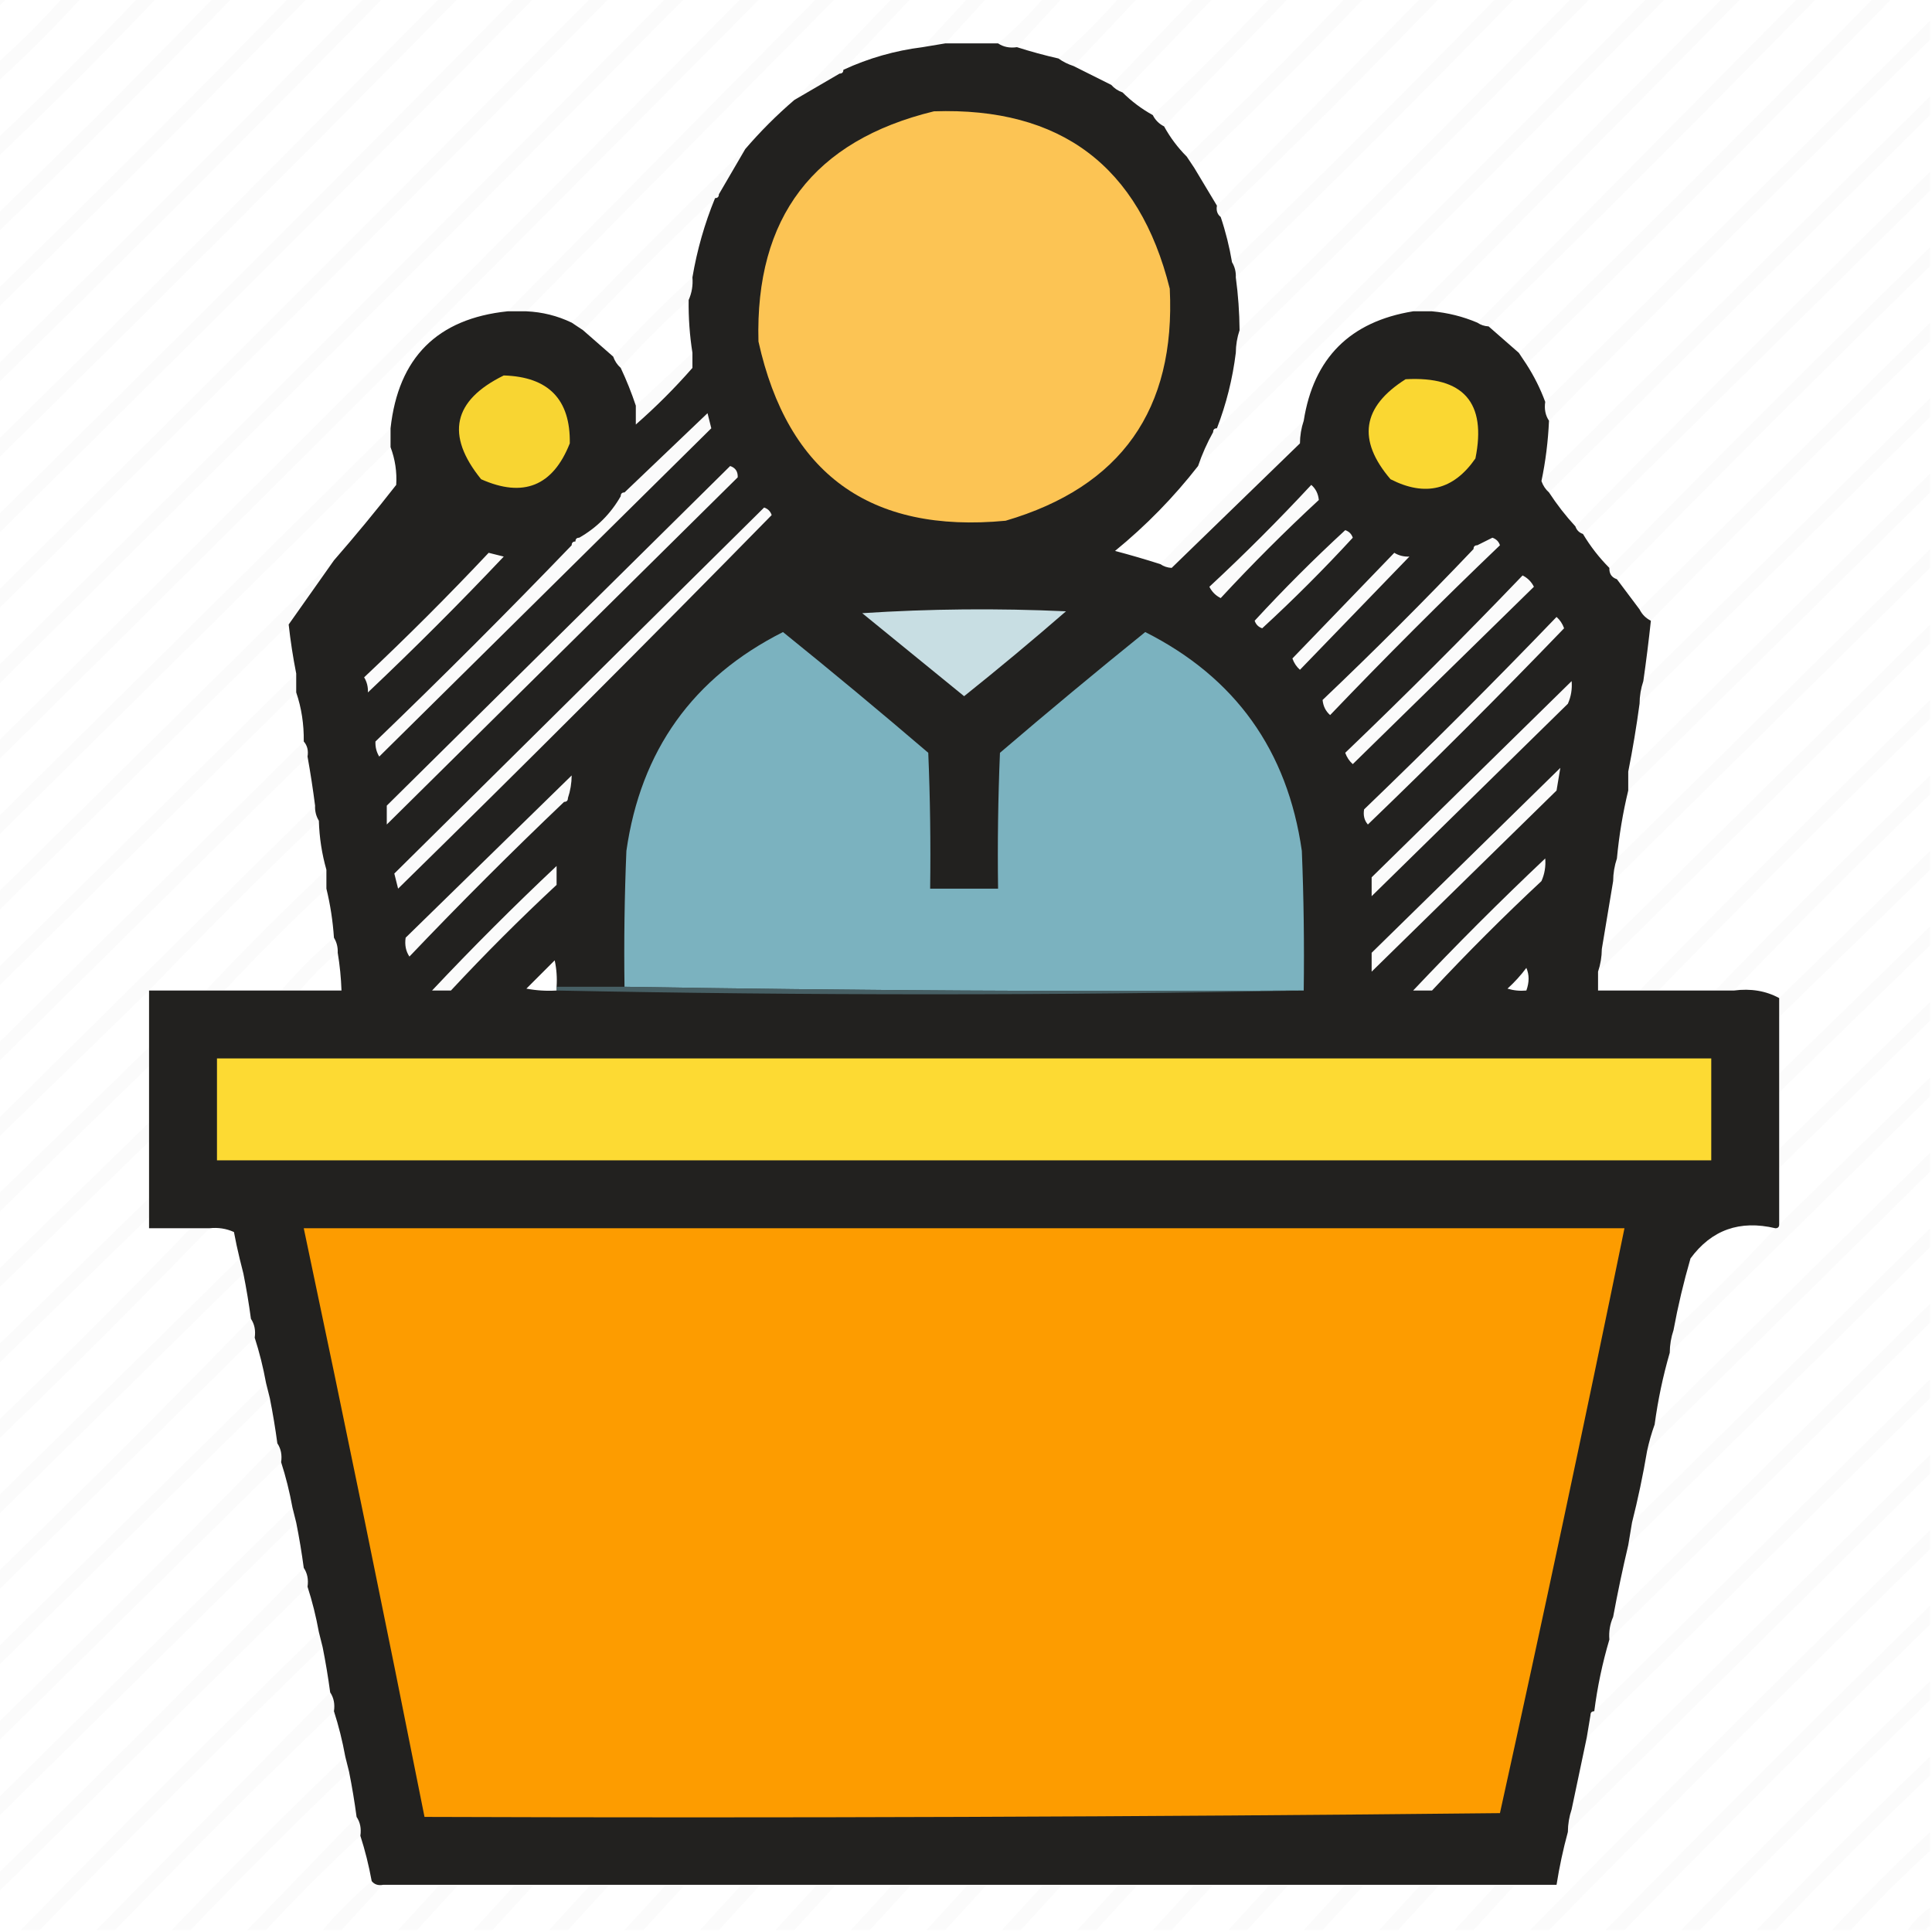 <?xml version="1.0" encoding="UTF-8"?>
<!DOCTYPE svg PUBLIC "-//W3C//DTD SVG 1.1//EN" "http://www.w3.org/Graphics/SVG/1.1/DTD/svg11.dtd">
<svg xmlns="http://www.w3.org/2000/svg" version="1.1" width="512px" height="512px" style="shape-rendering:geometricPrecision; text-rendering:geometricPrecision; image-rendering:optimizeQuality; fill-rule:evenodd; clip-rule:evenodd" xmlns:xlink="http://www.w3.org/1999/xlink">
<g><path style="opacity:0.021" fill="#43443f" d="M -0.5,-0.5 C 0.167,-0.5 0.833,-0.5 1.5,-0.5C 1.167,0.5 0.5,1.167 -0.5,1.5C -0.5,0.833 -0.5,0.167 -0.5,-0.5 Z"/></g>
<g><path style="opacity:0.022" fill="#43443f" d="M 16.5,-0.5 C 18.167,-0.5 19.833,-0.5 21.5,-0.5C 14.5,7.167 7.167,14.5 -0.5,21.5C -0.5,19.833 -0.5,18.167 -0.5,16.5C 5.5,11.167 11.167,5.5 16.5,-0.5 Z"/></g>
<g><path style="opacity:0.022" fill="#43443f" d="M 36.5,-0.5 C 38.167,-0.5 39.833,-0.5 41.5,-0.5C 27.833,13.833 13.833,27.833 -0.5,41.5C -0.5,39.833 -0.5,38.167 -0.5,36.5C 12.167,24.5 24.5,12.167 36.5,-0.5 Z"/></g>
<g><path style="opacity:0.022" fill="#43443f" d="M 56.5,-0.5 C 58.167,-0.5 59.833,-0.5 61.5,-0.5C 41.167,20.5 20.5,41.167 -0.5,61.5C -0.5,59.833 -0.5,58.167 -0.5,56.5C 18.833,37.833 37.833,18.833 56.5,-0.5 Z"/></g>
<g><path style="opacity:0.022" fill="#43443f" d="M 76.5,-0.5 C 78.167,-0.5 79.833,-0.5 81.5,-0.5C 54.5,27.167 27.167,54.5 -0.5,81.5C -0.5,79.833 -0.5,78.167 -0.5,76.5C 25.5,51.167 51.167,25.5 76.5,-0.5 Z"/></g>
<g><path style="opacity:0.022" fill="#43443f" d="M 96.5,-0.5 C 98.167,-0.5 99.833,-0.5 101.5,-0.5C 67.833,33.833 33.833,67.833 -0.5,101.5C -0.5,99.833 -0.5,98.167 -0.5,96.5C 32.167,64.5 64.5,32.167 96.5,-0.5 Z"/></g>
<g><path style="opacity:0.022" fill="#43443f" d="M 116.5,-0.5 C 118.167,-0.5 119.833,-0.5 121.5,-0.5C 81.167,40.5 40.5,81.167 -0.5,121.5C -0.5,119.833 -0.5,118.167 -0.5,116.5C 38.833,77.833 77.833,38.833 116.5,-0.5 Z"/></g>
<g><path style="opacity:0.022" fill="#43443f" d="M 136.5,-0.5 C 138.167,-0.5 139.833,-0.5 141.5,-0.5C 94.5,47.167 47.167,94.5 -0.5,141.5C -0.5,139.833 -0.5,138.167 -0.5,136.5C 45.5,91.167 91.167,45.5 136.5,-0.5 Z"/></g>
<g><path style="opacity:0.022" fill="#43443f" d="M 156.5,-0.5 C 158.167,-0.5 159.833,-0.5 161.5,-0.5C 107.833,53.833 53.833,107.833 -0.5,161.5C -0.5,159.833 -0.5,158.167 -0.5,156.5C 52.167,104.5 104.5,52.167 156.5,-0.5 Z"/></g>
<g><path style="opacity:0.022" fill="#43443f" d="M 176.5,-0.5 C 178.167,-0.5 179.833,-0.5 181.5,-0.5C 121.167,60.5 60.5,121.167 -0.5,181.5C -0.5,179.833 -0.5,178.167 -0.5,176.5C 58.833,117.833 117.833,58.833 176.5,-0.5 Z"/></g>
<g><path style="opacity:0.022" fill="#43443f" d="M 196.5,-0.5 C 198.167,-0.5 199.833,-0.5 201.5,-0.5C 134.5,67.167 67.167,134.5 -0.5,201.5C -0.5,199.833 -0.5,198.167 -0.5,196.5C 65.5,131.167 131.167,65.5 196.5,-0.5 Z"/></g>
<g><path style="opacity:0.022" fill="#43443f" d="M 216.5,-0.5 C 218.167,-0.5 219.833,-0.5 221.5,-0.5C 194.167,27.167 166.833,54.833 139.5,82.5C 137.833,82.5 136.167,82.5 134.5,82.5C 161.833,54.833 189.167,27.167 216.5,-0.5 Z"/></g>
<g><path style="opacity:0.022" fill="#43433f" d="M 236.5,-0.5 C 238.167,-0.5 239.833,-0.5 241.5,-0.5C 235.5,5.833 229.5,12.167 223.5,18.5C 222.833,18.5 222.5,18.833 222.5,19.5C 218.472,21.845 214.472,24.178 210.5,26.5C 219.167,17.5 227.833,8.5 236.5,-0.5 Z"/></g>
<g><path style="opacity:0.022" fill="#43433f" d="M 256.5,-0.5 C 258.167,-0.5 259.833,-0.5 261.5,-0.5C 257.833,3.5 254.167,7.5 250.5,11.5C 248.5,11.833 246.5,12.167 244.5,12.5C 248.5,8.167 252.5,3.833 256.5,-0.5 Z"/></g>
<g><path style="opacity:0.022" fill="#43443f" d="M 276.5,-0.5 C 278.167,-0.5 279.833,-0.5 281.5,-0.5C 277.5,3.833 273.5,8.167 269.5,12.5C 267.585,12.784 265.919,12.451 264.5,11.5C 268.833,7.833 272.833,3.833 276.5,-0.5 Z"/></g>
<g><path style="opacity:0.022" fill="#43443f" d="M 296.5,-0.5 C 298.167,-0.5 299.833,-0.5 301.5,-0.5C 295.833,5.5 290.167,11.5 284.5,17.5C 283.005,17.011 281.671,16.345 280.5,15.5C 286.167,10.5 291.5,5.167 296.5,-0.5 Z"/></g>
<g><path style="opacity:0.022" fill="#43443f" d="M 316.5,-0.5 C 318.167,-0.5 319.833,-0.5 321.5,-0.5C 313.5,7.833 305.5,16.167 297.5,24.5C 296.29,24.068 295.29,23.401 294.5,22.5C 301.833,14.833 309.167,7.167 316.5,-0.5 Z"/></g>
<g><path style="opacity:0.022" fill="#43443f" d="M 336.5,-0.5 C 338.167,-0.5 339.833,-0.5 341.5,-0.5C 330.5,10.833 319.5,22.167 308.5,33.5C 307.167,32.833 306.167,31.833 305.5,30.5C 316.167,20.5 326.5,10.167 336.5,-0.5 Z"/></g>
<g><path style="opacity:0.022" fill="#43443f" d="M 356.5,-0.5 C 358.167,-0.5 359.833,-0.5 361.5,-0.5C 346.833,14.833 331.833,29.833 316.5,44.5C 315.833,43.5 315.167,42.5 314.5,41.5C 328.833,27.833 342.833,13.833 356.5,-0.5 Z"/></g>
<g><path style="opacity:0.022" fill="#43433f" d="M 376.5,-0.5 C 378.167,-0.5 379.833,-0.5 381.5,-0.5C 362.5,19.167 343.167,38.5 323.5,57.5C 322.596,56.791 322.263,55.791 322.5,54.5C 340.5,36.167 358.5,17.833 376.5,-0.5 Z"/></g>
<g><path style="opacity:0.022" fill="#43443f" d="M 396.5,-0.5 C 398.167,-0.5 399.833,-0.5 401.5,-0.5C 377.167,24.5 352.5,49.167 327.5,73.5C 327.567,72.041 327.234,70.708 326.5,69.5C 350.167,46.5 373.5,23.167 396.5,-0.5 Z"/></g>
<g><path style="opacity:0.022" fill="#43443f" d="M 416.5,-0.5 C 418.167,-0.5 419.833,-0.5 421.5,-0.5C 390.5,31.167 359.167,62.5 327.5,93.5C 327.517,91.435 327.85,89.435 328.5,87.5C 358.167,58.5 387.5,29.167 416.5,-0.5 Z"/></g>
<g><path style="opacity:0.022" fill="#43443f" d="M 436.5,-0.5 C 438.167,-0.5 439.833,-0.5 441.5,-0.5C 400.5,41.167 359.167,82.5 317.5,123.5C 318.561,120.378 319.895,117.378 321.5,114.5C 322.167,114.5 322.5,114.167 322.5,113.5C 360.833,75.833 398.833,37.833 436.5,-0.5 Z"/></g>
<g><path style="opacity:0.022" fill="#43443f" d="M 456.5,-0.5 C 458.167,-0.5 459.833,-0.5 461.5,-0.5C 434.167,27.167 406.833,54.833 379.5,82.5C 377.833,82.5 376.167,82.5 374.5,82.5C 401.833,54.833 429.167,27.167 456.5,-0.5 Z"/></g>
<g><path style="opacity:0.022" fill="#43443f" d="M 476.5,-0.5 C 478.167,-0.5 479.833,-0.5 481.5,-0.5C 452.833,28.833 423.833,57.833 394.5,86.5C 393.391,86.443 392.391,86.11 391.5,85.5C 419.833,56.833 448.167,28.167 476.5,-0.5 Z"/></g>
<g><path style="opacity:0.022" fill="#43443f" d="M 496.5,-0.5 C 498.167,-0.5 499.833,-0.5 501.5,-0.5C 469.5,32.167 437.167,64.5 404.5,96.5C 403.833,95.5 403.167,94.5 402.5,93.5C 434.167,62.5 465.5,31.167 496.5,-0.5 Z"/></g>
<g><path style="opacity:0.022" fill="#43443f" d="M 511.5,5.5 C 511.5,7.167 511.5,8.833 511.5,10.5C 477.5,43.833 443.833,77.5 410.5,111.5C 409.549,110.081 409.216,108.415 409.5,106.5C 443.5,72.833 477.5,39.167 511.5,5.5 Z"/></g>
<g><path style="opacity:0.978" fill="#1e1d1b" d="M 250.5,11.5 C 255.167,11.5 259.833,11.5 264.5,11.5C 265.919,12.451 267.585,12.784 269.5,12.5C 273.107,13.652 276.773,14.652 280.5,15.5C 281.671,16.345 283.005,17.011 284.5,17.5C 287.833,19.167 291.167,20.833 294.5,22.5C 295.29,23.401 296.29,24.068 297.5,24.5C 299.86,26.853 302.527,28.853 305.5,30.5C 306.167,31.833 307.167,32.833 308.5,33.5C 310.115,36.45 312.115,39.116 314.5,41.5C 315.167,42.5 315.833,43.5 316.5,44.5C 318.515,47.869 320.515,51.202 322.5,54.5C 322.263,55.791 322.596,56.791 323.5,57.5C 324.812,61.416 325.812,65.416 326.5,69.5C 327.234,70.708 327.567,72.041 327.5,73.5C 328.127,78.141 328.46,82.808 328.5,87.5C 327.85,89.435 327.517,91.435 327.5,93.5C 326.652,100.375 324.986,107.042 322.5,113.5C 321.833,113.5 321.5,113.833 321.5,114.5C 319.895,117.378 318.561,120.378 317.5,123.5C 311.04,131.794 303.706,139.294 295.5,146C 299.547,147.072 303.547,148.239 307.5,149.5C 308.391,150.11 309.391,150.443 310.5,150.5C 313.515,152.674 316.849,154.341 320.5,155.5C 321.167,156.833 322.167,157.833 323.5,158.5C 326.5,160.5 329.5,162.5 332.5,164.5C 332.833,165.5 333.5,166.167 334.5,166.5C 336.833,169.5 339.5,172.167 342.5,174.5C 342.932,175.71 343.599,176.71 344.5,177.5C 346.147,180.473 348.147,183.14 350.5,185.5C 350.66,187.153 351.326,188.486 352.5,189.5C 354.028,192.749 355.361,196.082 356.5,199.5C 356.932,200.71 357.599,201.71 358.5,202.5C 359.5,206.499 360.5,210.499 361.5,214.5C 361.232,216.099 361.566,217.432 362.5,218.5C 362.54,223.193 362.873,227.859 363.5,232.5C 363.5,234.167 363.5,235.833 363.5,237.5C 363.5,242.5 363.5,247.5 363.5,252.5C 363.5,254.167 363.5,255.833 363.5,257.5C 363.5,259.167 363.5,260.833 363.5,262.5C 367.167,262.5 370.833,262.5 374.5,262.5C 376.167,262.5 377.833,262.5 379.5,262.5C 384.511,262.666 389.511,262.499 394.5,262C 398.333,258.167 402.167,254.333 406,250.5C 407.347,244.905 408.18,239.238 408.5,233.5C 409.341,231.621 409.675,229.621 409.5,227.5C 410.682,221.564 411.682,215.564 412.5,209.5C 412.833,207.5 413.167,205.5 413.5,203.5C 414.354,197.858 415.02,192.191 415.5,186.5C 416.341,184.621 416.675,182.621 416.5,180.5C 417.165,177.53 417.831,174.53 418.5,171.5C 417.388,169.581 416.054,167.914 414.5,166.5C 414.068,165.29 413.401,164.29 412.5,163.5C 410.5,160.833 408.5,158.167 406.5,155.5C 405.833,154.167 404.833,153.167 403.5,152.5C 401.853,149.527 399.853,146.86 397.5,144.5C 397.189,143.522 396.522,142.855 395.5,142.5C 394.14,143.18 392.807,143.847 391.5,144.5C 390.833,144.5 390.5,144.833 390.5,145.5C 384.969,147.125 379.303,147.791 373.5,147.5C 372.041,147.567 370.708,147.234 369.5,146.5C 365.736,145.452 362.069,144.119 358.5,142.5C 358.167,141.5 357.5,140.833 356.5,140.5C 354.138,137.808 351.804,135.141 349.5,132.5C 349.34,130.847 348.674,129.514 347.5,128.5C 346.386,124.75 345.386,121.083 344.5,117.5C 344.517,115.435 344.85,113.435 345.5,111.5C 348.118,94.882 357.784,85.216 374.5,82.5C 376.167,82.5 377.833,82.5 379.5,82.5C 383.678,82.878 387.678,83.878 391.5,85.5C 392.391,86.11 393.391,86.443 394.5,86.5C 397.141,88.804 399.808,91.138 402.5,93.5C 403.167,94.5 403.833,95.5 404.5,96.5C 406.558,99.697 408.225,103.03 409.5,106.5C 409.216,108.415 409.549,110.081 410.5,111.5C 410.267,116.894 409.601,122.227 408.5,127.5C 408.932,128.71 409.599,129.71 410.5,130.5C 412.603,133.72 414.936,136.72 417.5,139.5C 417.833,140.5 418.5,141.167 419.5,141.5C 421.482,144.81 423.815,147.81 426.5,150.5C 426.427,152.027 427.094,153.027 428.5,153.5C 430.5,156.167 432.5,158.833 434.5,161.5C 435.167,162.833 436.167,163.833 437.5,164.5C 436.927,169.847 436.26,175.18 435.5,180.5C 434.85,182.435 434.517,184.435 434.5,186.5C 433.685,192.538 432.685,198.538 431.5,204.5C 431.5,206.167 431.5,207.833 431.5,209.5C 430.073,215.394 429.073,221.394 428.5,227.5C 427.85,229.435 427.517,231.435 427.5,233.5C 426.499,239.508 425.499,245.508 424.5,251.5C 424.483,253.565 424.15,255.565 423.5,257.5C 423.5,259.167 423.5,260.833 423.5,262.5C 427.167,262.5 430.833,262.5 434.5,262.5C 436.167,262.5 437.833,262.5 439.5,262.5C 444.5,262.5 449.5,262.5 454.5,262.5C 456.167,262.5 457.833,262.5 459.5,262.5C 463.971,261.911 467.971,262.577 471.5,264.5C 471.5,266.167 471.5,267.833 471.5,269.5C 471.5,274.5 471.5,279.5 471.5,284.5C 471.5,286.167 471.5,287.833 471.5,289.5C 471.5,294.5 471.5,299.5 471.5,304.5C 471.5,306.167 471.5,307.833 471.5,309.5C 471.5,314.5 471.5,319.5 471.5,324.5C 471.5,325.167 471.167,325.5 470.5,325.5C 461.068,323.256 453.568,325.923 448,333.5C 446.179,339.773 444.679,346.107 443.5,352.5C 442.85,354.435 442.517,356.435 442.5,358.5C 440.699,364.707 439.366,371.04 438.5,377.5C 437.681,379.772 437.015,382.106 436.5,384.5C 435.421,390.893 434.088,397.226 432.5,403.5C 432.167,405.5 431.833,407.5 431.5,409.5C 430.01,415.795 428.677,422.128 427.5,428.5C 426.659,430.379 426.325,432.379 426.5,434.5C 424.659,440.702 423.326,447.035 422.5,453.5C 421.833,453.5 421.5,453.833 421.5,454.5C 421.167,456.5 420.833,458.5 420.5,460.5C 419.166,466.838 417.833,473.171 416.5,479.5C 415.85,481.435 415.517,483.435 415.5,485.5C 414.249,490.085 413.249,494.752 412.5,499.5C 408.833,499.5 405.167,499.5 401.5,499.5C 399.833,499.5 398.167,499.5 396.5,499.5C 391.5,499.5 386.5,499.5 381.5,499.5C 379.833,499.5 378.167,499.5 376.5,499.5C 371.5,499.5 366.5,499.5 361.5,499.5C 359.833,499.5 358.167,499.5 356.5,499.5C 351.5,499.5 346.5,499.5 341.5,499.5C 339.833,499.5 338.167,499.5 336.5,499.5C 331.5,499.5 326.5,499.5 321.5,499.5C 319.833,499.5 318.167,499.5 316.5,499.5C 311.5,499.5 306.5,499.5 301.5,499.5C 299.833,499.5 298.167,499.5 296.5,499.5C 291.5,499.5 286.5,499.5 281.5,499.5C 279.833,499.5 278.167,499.5 276.5,499.5C 271.5,499.5 266.5,499.5 261.5,499.5C 259.833,499.5 258.167,499.5 256.5,499.5C 251.5,499.5 246.5,499.5 241.5,499.5C 239.833,499.5 238.167,499.5 236.5,499.5C 231.5,499.5 226.5,499.5 221.5,499.5C 219.833,499.5 218.167,499.5 216.5,499.5C 211.5,499.5 206.5,499.5 201.5,499.5C 199.833,499.5 198.167,499.5 196.5,499.5C 191.5,499.5 186.5,499.5 181.5,499.5C 179.833,499.5 178.167,499.5 176.5,499.5C 171.5,499.5 166.5,499.5 161.5,499.5C 159.833,499.5 158.167,499.5 156.5,499.5C 151.5,499.5 146.5,499.5 141.5,499.5C 139.833,499.5 138.167,499.5 136.5,499.5C 131.5,499.5 126.5,499.5 121.5,499.5C 119.833,499.5 118.167,499.5 116.5,499.5C 111.5,499.5 106.5,499.5 101.5,499.5C 100.209,499.737 99.209,499.404 98.5,498.5C 97.738,494.329 96.738,490.329 95.5,486.5C 95.784,484.585 95.451,482.919 94.5,481.5C 93.962,477.476 93.295,473.476 92.5,469.5C 92.167,468.167 91.833,466.833 91.5,465.5C 90.738,461.329 89.738,457.329 88.5,453.5C 88.784,451.585 88.451,449.919 87.5,448.5C 86.962,444.476 86.295,440.476 85.5,436.5C 85.167,435.167 84.833,433.833 84.5,432.5C 83.738,428.329 82.738,424.329 81.5,420.5C 81.784,418.585 81.451,416.919 80.5,415.5C 79.962,411.476 79.295,407.476 78.5,403.5C 78.167,402.167 77.833,400.833 77.5,399.5C 76.738,395.329 75.738,391.329 74.5,387.5C 74.784,385.585 74.451,383.919 73.5,382.5C 72.962,378.476 72.295,374.476 71.5,370.5C 71.167,369.167 70.833,367.833 70.5,366.5C 69.738,362.329 68.738,358.329 67.5,354.5C 67.784,352.585 67.451,350.919 66.5,349.5C 65.962,345.476 65.295,341.476 64.5,337.5C 64.167,336.167 63.833,334.833 63.5,333.5C 62.94,331.199 62.44,328.866 62,326.5C 59.959,325.577 57.792,325.244 55.5,325.5C 53.833,325.5 52.167,325.5 50.5,325.5C 46.833,325.5 43.167,325.5 39.5,325.5C 39.5,324.5 39.5,323.5 39.5,322.5C 39.5,320.833 39.5,319.167 39.5,317.5C 39.5,312.5 39.5,307.5 39.5,302.5C 39.5,300.833 39.5,299.167 39.5,297.5C 39.5,292.5 39.5,287.5 39.5,282.5C 39.5,280.833 39.5,279.167 39.5,277.5C 39.5,272.5 39.5,267.5 39.5,262.5C 44.5,262.5 49.5,262.5 54.5,262.5C 56.167,262.5 57.833,262.5 59.5,262.5C 64.5,262.5 69.5,262.5 74.5,262.5C 76.167,262.5 77.833,262.5 79.5,262.5C 83.167,262.5 86.833,262.5 90.5,262.5C 90.384,259.14 90.051,255.807 89.5,252.5C 89.567,251.041 89.234,249.708 88.5,248.5C 88.201,244.072 87.535,239.739 86.5,235.5C 86.5,233.833 86.5,232.167 86.5,230.5C 85.298,226.286 84.631,221.952 84.5,217.5C 83.766,216.292 83.433,214.959 83.5,213.5C 82.941,209.147 82.275,204.814 81.5,200.5C 81.768,198.901 81.434,197.568 80.5,196.5C 80.562,191.924 79.895,187.591 78.5,183.5C 78.5,181.833 78.5,180.167 78.5,178.5C 77.648,174.206 76.982,169.873 76.5,165.5C 80.525,159.815 84.525,154.149 88.5,148.5C 94.166,141.998 99.666,135.331 105,128.5C 105.214,125.066 104.714,121.733 103.5,118.5C 103.5,116.833 103.5,115.167 103.5,113.5C 105.554,94.779 115.887,84.446 134.5,82.5C 136.167,82.5 137.833,82.5 139.5,82.5C 143.721,82.686 147.721,83.686 151.5,85.5C 152.5,86.167 153.5,86.833 154.5,87.5C 157.167,89.833 159.833,92.167 162.5,94.5C 162.932,95.71 163.599,96.71 164.5,97.5C 166.029,100.754 167.362,104.087 168.5,107.5C 168.5,109.167 168.5,110.833 168.5,112.5C 168.941,118.774 167.941,124.774 165.5,130.5C 164.833,130.5 164.5,130.833 164.5,131.5C 161.833,136.167 158.167,139.833 153.5,142.5C 152.833,142.5 152.5,142.833 152.5,143.5C 151.833,143.5 151.5,143.833 151.5,144.5C 145.668,146.457 139.668,147.457 133.5,147.5C 132.167,147.167 130.833,146.833 129.5,146.5C 125.668,146.056 122.168,144.722 119,142.5C 110.622,150.942 102.955,159.942 96,169.5C 96.201,172.777 96.368,176.111 96.5,179.5C 97.234,180.708 97.567,182.041 97.5,183.5C 98.167,187.833 98.833,192.167 99.5,196.5C 99.433,197.959 99.766,199.292 100.5,200.5C 100.624,205.049 101.291,209.382 102.5,213.5C 102.5,215.167 102.5,216.833 102.5,218.5C 103.535,222.739 104.201,227.072 104.5,231.5C 104.833,232.833 105.167,234.167 105.5,235.5C 105.982,239.873 106.648,244.206 107.5,248.5C 107.216,250.415 107.549,252.081 108.5,253.5C 108.274,256.249 108.607,258.916 109.5,261.5C 111.045,262.452 112.712,262.785 114.5,262.5C 116.167,262.5 117.833,262.5 119.5,262.5C 124.511,262.666 129.511,262.499 134.5,262C 138.667,257.833 142.833,253.667 147,249.5C 147.499,244.511 147.666,239.511 147.5,234.5C 147.5,232.833 147.5,231.167 147.5,229.5C 148.457,223.884 149.124,218.217 149.5,212.5C 150.167,212.5 150.5,212.167 150.5,211.5C 151.15,209.565 151.483,207.565 151.5,205.5C 161.612,177.555 180.612,158.388 208.5,148C 210.638,146.578 211.805,144.745 212,142.5C 209.337,140.666 206.837,138.666 204.5,136.5C 204.167,135.5 203.5,134.833 202.5,134.5C 200.157,131.793 197.823,129.126 195.5,126.5C 195.573,124.973 194.906,123.973 193.5,123.5C 192.341,119.849 190.674,116.515 188.5,113.5C 188.167,112.167 187.833,110.833 187.5,109.5C 185.937,105.478 184.604,101.478 183.5,97.5C 183.5,96.167 183.5,94.833 183.5,93.5C 182.771,88.87 182.437,84.203 182.5,79.5C 183.341,77.621 183.675,75.621 183.5,73.5C 184.725,66.265 186.725,59.265 189.5,52.5C 190.167,52.5 190.5,52.167 190.5,51.5C 192.845,47.472 195.178,43.472 197.5,39.5C 201.5,34.833 205.833,30.5 210.5,26.5C 214.472,24.178 218.472,21.845 222.5,19.5C 223.167,19.5 223.5,19.167 223.5,18.5C 230.171,15.415 237.171,13.415 244.5,12.5C 246.5,12.167 248.5,11.833 250.5,11.5 Z M 183.5,97.5 C 184.604,101.478 185.937,105.478 187.5,109.5C 180.167,116.5 172.833,123.5 165.5,130.5C 167.941,124.774 168.941,118.774 168.5,112.5C 173.833,107.833 178.833,102.833 183.5,97.5 Z M 188.5,113.5 C 190.674,116.515 192.341,119.849 193.5,123.5C 163.167,153.5 132.833,183.5 102.5,213.5C 101.291,209.382 100.624,205.049 100.5,200.5C 129.833,171.5 159.167,142.5 188.5,113.5 Z M 344.5,117.5 C 345.386,121.083 346.386,124.75 347.5,128.5C 338.833,137.833 329.833,146.833 320.5,155.5C 316.849,154.341 313.515,152.674 310.5,150.5C 321.833,139.5 333.167,128.5 344.5,117.5 Z M 195.5,126.5 C 197.823,129.126 200.157,131.793 202.5,134.5C 169.833,166.833 137.167,199.167 104.5,231.5C 104.201,227.072 103.535,222.739 102.5,218.5C 133.5,187.833 164.5,157.167 195.5,126.5 Z M 349.5,132.5 C 351.804,135.141 354.138,137.808 356.5,140.5C 348.167,148.167 340.167,156.167 332.5,164.5C 329.5,162.5 326.5,160.5 323.5,158.5C 331.833,149.5 340.5,140.833 349.5,132.5 Z M 204.5,136.5 C 206.837,138.666 209.337,140.666 212,142.5C 211.805,144.745 210.638,146.578 208.5,148C 180.612,158.388 161.612,177.555 151.5,205.5C 136.833,219.833 122.167,234.167 107.5,248.5C 106.648,244.206 105.982,239.873 105.5,235.5C 138.833,202.833 171.833,169.833 204.5,136.5 Z M 129.5,146.5 C 118.833,157.833 107.833,168.833 96.5,179.5C 96.368,176.111 96.201,172.777 96,169.5C 102.955,159.942 110.622,150.942 119,142.5C 122.168,144.722 125.668,146.056 129.5,146.5 Z M 358.5,142.5 C 362.069,144.119 365.736,145.452 369.5,146.5C 360.5,155.833 351.5,165.167 342.5,174.5C 339.5,172.167 336.833,169.5 334.5,166.5C 342.833,158.833 350.833,150.833 358.5,142.5 Z M 151.5,144.5 C 134.5,162.167 117.167,179.5 99.5,196.5C 98.833,192.167 98.167,187.833 97.5,183.5C 109.833,171.833 121.833,159.833 133.5,147.5C 139.668,147.457 145.668,146.457 151.5,144.5 Z M 397.5,144.5 C 399.853,146.86 401.853,149.527 403.5,152.5C 388.167,168.5 372.5,184.167 356.5,199.5C 355.361,196.082 354.028,192.749 352.5,189.5C 367.167,174.167 382.167,159.167 397.5,144.5 Z M 390.5,145.5 C 377.5,159.167 364.167,172.5 350.5,185.5C 348.147,183.14 346.147,180.473 344.5,177.5C 354.167,167.5 363.833,157.5 373.5,147.5C 379.303,147.791 384.969,147.125 390.5,145.5 Z M 406.5,155.5 C 408.5,158.167 410.5,160.833 412.5,163.5C 395.833,180.833 378.833,197.833 361.5,214.5C 360.5,210.499 359.5,206.499 358.5,202.5C 374.5,186.833 390.5,171.167 406.5,155.5 Z M 414.5,166.5 C 416.054,167.914 417.388,169.581 418.5,171.5C 417.831,174.53 417.165,177.53 416.5,180.5C 398.833,197.833 381.167,215.167 363.5,232.5C 362.873,227.859 362.54,223.193 362.5,218.5C 380.167,201.5 397.5,184.167 414.5,166.5 Z M 415.5,186.5 C 415.02,192.191 414.354,197.858 413.5,203.5C 396.833,219.833 380.167,236.167 363.5,252.5C 363.5,247.5 363.5,242.5 363.5,237.5C 380.833,220.5 398.167,203.5 415.5,186.5 Z M 412.5,209.5 C 411.682,215.564 410.682,221.564 409.5,227.5C 397.5,238.833 385.833,250.5 374.5,262.5C 370.833,262.5 367.167,262.5 363.5,262.5C 363.5,260.833 363.5,259.167 363.5,257.5C 379.833,241.5 396.167,225.5 412.5,209.5 Z M 149.5,212.5 C 149.124,218.217 148.457,223.884 147.5,229.5C 136.167,240.167 125.167,251.167 114.5,262.5C 112.712,262.785 111.045,262.452 109.5,261.5C 108.607,258.916 108.274,256.249 108.5,253.5C 121.833,239.5 135.5,225.833 149.5,212.5 Z M 408.5,233.5 C 408.18,239.238 407.347,244.905 406,250.5C 402.167,254.333 398.333,258.167 394.5,262C 389.511,262.499 384.511,262.666 379.5,262.5C 388.833,252.5 398.5,242.833 408.5,233.5 Z M 147.5,234.5 C 147.666,239.511 147.499,244.511 147,249.5C 142.833,253.667 138.667,257.833 134.5,262C 129.511,262.499 124.511,262.666 119.5,262.5C 128.5,252.833 137.833,243.5 147.5,234.5 Z M 147.5,261.5 C 147.5,261.833 147.5,262.167 147.5,262.5C 144.813,262.664 142.146,262.497 139.5,262C 142,259.5 144.5,257 147,254.5C 147.497,256.81 147.663,259.143 147.5,261.5 Z M 404.5,256.5 C 405.291,258.309 405.291,260.309 404.5,262.5C 402.801,262.66 401.134,262.494 399.5,262C 401.373,260.296 403.04,258.463 404.5,256.5 Z"/></g>
<g><path style="opacity:0.022" fill="#43443f" d="M 511.5,25.5 C 511.5,27.167 511.5,28.833 511.5,30.5C 477.833,63.833 444.167,97.167 410.5,130.5C 409.599,129.71 408.932,128.71 408.5,127.5C 442.833,93.5 477.167,59.5 511.5,25.5 Z"/></g>
<g><path style="opacity:1" fill="#fcc454" d="M 247.5,29.5 C 281.083,28.361 301.916,44.028 310,76.5C 311.586,108.526 297.086,129.026 266.5,138C 230.602,141.422 208.769,125.589 201,90.5C 200.112,57.588 215.612,37.254 247.5,29.5 Z"/></g>
<g><path style="opacity:0.022" fill="#43433f" d="M 197.5,39.5 C 195.178,43.472 192.845,47.472 190.5,51.5C 189.833,51.5 189.5,51.833 189.5,52.5C 177.5,63.833 165.833,75.5 154.5,87.5C 153.5,86.833 152.5,86.167 151.5,85.5C 166.5,69.833 181.833,54.5 197.5,39.5 Z"/></g>
<g><path style="opacity:0.022" fill="#43443f" d="M 511.5,45.5 C 511.5,47.167 511.5,48.833 511.5,50.5C 480.833,80.833 450.167,111.167 419.5,141.5C 418.5,141.167 417.833,140.5 417.5,139.5C 448.5,107.833 479.833,76.5 511.5,45.5 Z"/></g>
<g><path style="opacity:0.022" fill="#43433f" d="M 511.5,65.5 C 511.5,67.167 511.5,68.833 511.5,70.5C 483.5,97.833 455.833,125.5 428.5,153.5C 427.094,153.027 426.427,152.027 426.5,150.5C 454.5,121.833 482.833,93.5 511.5,65.5 Z"/></g>
<g><path style="opacity:0.022" fill="#43443f" d="M 183.5,73.5 C 183.675,75.621 183.341,77.621 182.5,79.5C 176.167,85.167 170.167,91.167 164.5,97.5C 163.599,96.71 162.932,95.71 162.5,94.5C 169.167,87.167 176.167,80.167 183.5,73.5 Z"/></g>
<g><path style="opacity:0.022" fill="#43433f" d="M 511.5,85.5 C 511.5,87.167 511.5,88.833 511.5,90.5C 486.5,114.833 461.833,139.5 437.5,164.5C 436.167,163.833 435.167,162.833 434.5,161.5C 460.167,136.167 485.833,110.833 511.5,85.5 Z"/></g>
<g><path style="opacity:0.022" fill="#43443f" d="M 183.5,93.5 C 183.5,94.833 183.5,96.167 183.5,97.5C 178.833,102.833 173.833,107.833 168.5,112.5C 168.5,110.833 168.5,109.167 168.5,107.5C 173.5,102.833 178.5,98.167 183.5,93.5 Z"/></g>
<g><path style="opacity:0.022" fill="#43443f" d="M 511.5,105.5 C 511.5,107.167 511.5,108.833 511.5,110.5C 485.833,135.833 460.167,161.167 434.5,186.5C 434.517,184.435 434.85,182.435 435.5,180.5C 460.833,155.5 486.167,130.5 511.5,105.5 Z"/></g>
<g><path style="opacity:1" fill="#f8d532" d="M 133.5,99.5 C 145.36,99.858 151.194,105.858 151,117.5C 146.522,128.819 138.689,131.986 127.5,127C 118.024,115.294 120.024,106.128 133.5,99.5 Z"/></g>
<g><path style="opacity:0.022" fill="#43433f" d="M 187.5,109.5 C 187.833,110.833 188.167,112.167 188.5,113.5C 159.167,142.5 129.833,171.5 100.5,200.5C 99.766,199.292 99.433,197.959 99.5,196.5C 117.167,179.5 134.5,162.167 151.5,144.5C 152.167,144.5 152.5,144.167 152.5,143.5C 153.167,143.5 153.5,143.167 153.5,142.5C 158.167,139.833 161.833,136.167 164.5,131.5C 165.167,131.5 165.5,131.167 165.5,130.5C 172.833,123.5 180.167,116.5 187.5,109.5 Z"/></g>
<g><path style="opacity:1" fill="#fad732" d="M 372.5,100.5 C 387.837,99.661 394.004,106.661 391,121.5C 385.199,129.873 377.699,131.707 368.5,127C 359.625,116.623 360.959,107.789 372.5,100.5 Z"/></g>
<g><path style="opacity:0.022" fill="#43433f" d="M 345.5,111.5 C 344.85,113.435 344.517,115.435 344.5,117.5C 333.167,128.5 321.833,139.5 310.5,150.5C 309.391,150.443 308.391,150.11 307.5,149.5C 319.833,136.5 332.5,123.833 345.5,111.5 Z"/></g>
<g><path style="opacity:0.022" fill="#43443f" d="M 103.5,113.5 C 103.5,115.167 103.5,116.833 103.5,118.5C 68.833,152.833 34.167,187.167 -0.5,221.5C -0.5,219.833 -0.5,218.167 -0.5,216.5C 34.167,182.167 68.833,147.833 103.5,113.5 Z"/></g>
<g><path style="opacity:0.022" fill="#43443f" d="M 193.5,123.5 C 194.906,123.973 195.573,124.973 195.5,126.5C 164.5,157.167 133.5,187.833 102.5,218.5C 102.5,216.833 102.5,215.167 102.5,213.5C 132.833,183.5 163.167,153.5 193.5,123.5 Z"/></g>
<g><path style="opacity:0.022" fill="#43443f" d="M 511.5,125.5 C 511.5,127.167 511.5,128.833 511.5,130.5C 484.833,156.833 458.167,183.167 431.5,209.5C 431.5,207.833 431.5,206.167 431.5,204.5C 458.167,178.167 484.833,151.833 511.5,125.5 Z"/></g>
<g><path style="opacity:0.022" fill="#43433f" d="M 347.5,128.5 C 348.674,129.514 349.34,130.847 349.5,132.5C 340.5,140.833 331.833,149.5 323.5,158.5C 322.167,157.833 321.167,156.833 320.5,155.5C 329.833,146.833 338.833,137.833 347.5,128.5 Z"/></g>
<g><path style="opacity:0.022" fill="#43443f" d="M 202.5,134.5 C 203.5,134.833 204.167,135.5 204.5,136.5C 171.833,169.833 138.833,202.833 105.5,235.5C 105.167,234.167 104.833,232.833 104.5,231.5C 137.167,199.167 169.833,166.833 202.5,134.5 Z"/></g>
<g><path style="opacity:0.022" fill="#43443f" d="M 356.5,140.5 C 357.5,140.833 358.167,141.5 358.5,142.5C 350.833,150.833 342.833,158.833 334.5,166.5C 333.5,166.167 332.833,165.5 332.5,164.5C 340.167,156.167 348.167,148.167 356.5,140.5 Z"/></g>
<g><path style="opacity:0.022" fill="#43443f" d="M 397.5,144.5 C 382.167,159.167 367.167,174.167 352.5,189.5C 351.326,188.486 350.66,187.153 350.5,185.5C 364.167,172.5 377.5,159.167 390.5,145.5C 391.167,145.5 391.5,145.167 391.5,144.5C 392.807,143.847 394.14,143.18 395.5,142.5C 396.522,142.855 397.189,143.522 397.5,144.5 Z"/></g>
<g><path style="opacity:0.022" fill="#43443f" d="M 511.5,145.5 C 511.5,147.167 511.5,148.833 511.5,150.5C 483.5,178.167 455.5,205.833 427.5,233.5C 427.517,231.435 427.85,229.435 428.5,227.5C 456.167,200.167 483.833,172.833 511.5,145.5 Z"/></g>
<g><path style="opacity:0.022" fill="#43433f" d="M 129.5,146.5 C 130.833,146.833 132.167,147.167 133.5,147.5C 121.833,159.833 109.833,171.833 97.5,183.5C 97.567,182.041 97.234,180.708 96.5,179.5C 107.833,168.833 118.833,157.833 129.5,146.5 Z"/></g>
<g><path style="opacity:0.022" fill="#43443f" d="M 369.5,146.5 C 370.708,147.234 372.041,147.567 373.5,147.5C 363.833,157.5 354.167,167.5 344.5,177.5C 343.599,176.71 342.932,175.71 342.5,174.5C 351.5,165.167 360.5,155.833 369.5,146.5 Z"/></g>
<g><path style="opacity:0.022" fill="#43433f" d="M 88.5,148.5 C 84.525,154.149 80.525,159.815 76.5,165.5C 50.833,190.833 25.167,216.167 -0.5,241.5C -0.5,239.833 -0.5,238.167 -0.5,236.5C 29.167,207.167 58.833,177.833 88.5,148.5 Z"/></g>
<g><path style="opacity:0.022" fill="#43433f" d="M 403.5,152.5 C 404.833,153.167 405.833,154.167 406.5,155.5C 390.5,171.167 374.5,186.833 358.5,202.5C 357.599,201.71 356.932,200.71 356.5,199.5C 372.5,184.167 388.167,168.5 403.5,152.5 Z"/></g>
<g><path style="opacity:1" fill="#c8dee3" d="M 228.5,162.5 C 246.329,161.338 264.329,161.171 282.5,162C 273.646,169.688 264.646,177.188 255.5,184.5C 246.481,177.143 237.481,169.81 228.5,162.5 Z"/></g>
<g><path style="opacity:0.022" fill="#43433f" d="M 412.5,163.5 C 413.401,164.29 414.068,165.29 414.5,166.5C 397.5,184.167 380.167,201.5 362.5,218.5C 361.566,217.432 361.232,216.099 361.5,214.5C 378.833,197.833 395.833,180.833 412.5,163.5 Z"/></g>
<g><path style="opacity:0.022" fill="#43433f" d="M 511.5,165.5 C 511.5,167.167 511.5,168.833 511.5,170.5C 482.167,199.5 452.833,228.5 423.5,257.5C 424.15,255.565 424.483,253.565 424.5,251.5C 453.5,222.833 482.5,194.167 511.5,165.5 Z"/></g>
<g><path style="opacity:1" fill="#7bb2bf" d="M 345.5,262.5 C 285.331,262.832 225.331,262.499 165.5,261.5C 165.333,249.495 165.5,237.495 166,225.5C 169.796,198.882 183.63,179.548 207.5,167.5C 220.479,177.978 233.313,188.645 246,199.5C 246.5,211.495 246.667,223.495 246.5,235.5C 252.5,235.5 258.5,235.5 264.5,235.5C 264.333,223.495 264.5,211.495 265,199.5C 277.687,188.645 290.521,177.978 303.5,167.5C 327.37,179.548 341.204,198.882 345,225.5C 345.5,237.829 345.667,250.162 345.5,262.5 Z"/></g>
<g><path style="opacity:0.022" fill="#43443f" d="M 78.5,178.5 C 78.5,180.167 78.5,181.833 78.5,183.5C 52.167,209.5 25.833,235.5 -0.5,261.5C -0.5,259.833 -0.5,258.167 -0.5,256.5C 25.833,230.5 52.167,204.5 78.5,178.5 Z"/></g>
<g><path style="opacity:0.022" fill="#43443f" d="M 416.5,180.5 C 416.675,182.621 416.341,184.621 415.5,186.5C 398.167,203.5 380.833,220.5 363.5,237.5C 363.5,235.833 363.5,234.167 363.5,232.5C 381.167,215.167 398.833,197.833 416.5,180.5 Z"/></g>
<g><path style="opacity:0.022" fill="#43443f" d="M 511.5,185.5 C 511.5,187.167 511.5,188.833 511.5,190.5C 487.167,214.167 463.167,238.167 439.5,262.5C 437.833,262.5 436.167,262.5 434.5,262.5C 459.833,236.5 485.5,210.833 511.5,185.5 Z"/></g>
<g><path style="opacity:0.022" fill="#43443f" d="M 80.5,196.5 C 81.434,197.568 81.768,198.901 81.5,200.5C 54.167,227.5 26.833,254.5 -0.5,281.5C -0.5,279.833 -0.5,278.167 -0.5,276.5C 26.5,249.833 53.5,223.167 80.5,196.5 Z"/></g>
<g><path style="opacity:0.022" fill="#43433f" d="M 413.5,203.5 C 413.167,205.5 412.833,207.5 412.5,209.5C 396.167,225.5 379.833,241.5 363.5,257.5C 363.5,255.833 363.5,254.167 363.5,252.5C 380.167,236.167 396.833,219.833 413.5,203.5 Z"/></g>
<g><path style="opacity:0.022" fill="#43433f" d="M 151.5,205.5 C 151.483,207.565 151.15,209.565 150.5,211.5C 149.833,211.5 149.5,211.833 149.5,212.5C 135.5,225.833 121.833,239.5 108.5,253.5C 107.549,252.081 107.216,250.415 107.5,248.5C 122.167,234.167 136.833,219.833 151.5,205.5 Z"/></g>
<g><path style="opacity:0.022" fill="#43443f" d="M 511.5,205.5 C 511.5,207.167 511.5,208.833 511.5,210.5C 493.833,227.5 476.5,244.833 459.5,262.5C 457.833,262.5 456.167,262.5 454.5,262.5C 473.167,243.167 492.167,224.167 511.5,205.5 Z"/></g>
<g><path style="opacity:0.022" fill="#43443f" d="M 83.5,213.5 C 83.433,214.959 83.766,216.292 84.5,217.5C 69.167,232.167 54.167,247.167 39.5,262.5C 26.167,275.5 12.833,288.5 -0.5,301.5C -0.5,299.833 -0.5,298.167 -0.5,296.5C 27.5,268.833 55.5,241.167 83.5,213.5 Z"/></g>
<g><path style="opacity:0.022" fill="#43443f" d="M 511.5,225.5 C 511.5,227.167 511.5,228.833 511.5,230.5C 498.167,243.5 484.833,256.5 471.5,269.5C 471.5,267.833 471.5,266.167 471.5,264.5C 484.833,251.5 498.167,238.5 511.5,225.5 Z"/></g>
<g><path style="opacity:0.022" fill="#43443f" d="M 409.5,227.5 C 409.675,229.621 409.341,231.621 408.5,233.5C 398.5,242.833 388.833,252.5 379.5,262.5C 377.833,262.5 376.167,262.5 374.5,262.5C 385.833,250.5 397.5,238.833 409.5,227.5 Z"/></g>
<g><path style="opacity:0.022" fill="#43443f" d="M 147.5,229.5 C 147.5,231.167 147.5,232.833 147.5,234.5C 137.833,243.5 128.5,252.833 119.5,262.5C 117.833,262.5 116.167,262.5 114.5,262.5C 125.167,251.167 136.167,240.167 147.5,229.5 Z"/></g>
<g><path style="opacity:0.022" fill="#43443f" d="M 86.5,230.5 C 86.5,232.167 86.5,233.833 86.5,235.5C 77.167,244.167 68.167,253.167 59.5,262.5C 57.833,262.5 56.167,262.5 54.5,262.5C 64.833,251.5 75.5,240.833 86.5,230.5 Z"/></g>
<g><path style="opacity:0.022" fill="#43443f" d="M 511.5,245.5 C 511.5,247.167 511.5,248.833 511.5,250.5C 498.167,263.5 484.833,276.5 471.5,289.5C 471.5,287.833 471.5,286.167 471.5,284.5C 484.833,271.5 498.167,258.5 511.5,245.5 Z"/></g>
<g><path style="opacity:0.022" fill="#43433f" d="M 88.5,248.5 C 89.234,249.708 89.567,251.041 89.5,252.5C 85.833,255.5 82.5,258.833 79.5,262.5C 77.833,262.5 76.167,262.5 74.5,262.5C 78.833,257.5 83.5,252.833 88.5,248.5 Z"/></g>
<g><path style="opacity:0.777" fill="#517178" d="M 147.5,262.5 C 147.5,262.167 147.5,261.833 147.5,261.5C 153.5,261.5 159.5,261.5 165.5,261.5C 225.331,262.499 285.331,262.832 345.5,262.5C 279.598,263.831 213.598,263.831 147.5,262.5 Z"/></g>
<g><path style="opacity:0.022" fill="#43443f" d="M 511.5,265.5 C 511.5,267.167 511.5,268.833 511.5,270.5C 498.167,283.5 484.833,296.5 471.5,309.5C 471.5,307.833 471.5,306.167 471.5,304.5C 484.833,291.5 498.167,278.5 511.5,265.5 Z"/></g>
<g><path style="opacity:0.022" fill="#43443f" d="M 39.5,277.5 C 39.5,279.167 39.5,280.833 39.5,282.5C 26.167,295.5 12.833,308.5 -0.5,321.5C -0.5,319.833 -0.5,318.167 -0.5,316.5C 12.833,303.5 26.167,290.5 39.5,277.5 Z"/></g>
<g><path style="opacity:1" fill="#fdda33" d="M 57.5,280.5 C 189.5,280.5 321.5,280.5 453.5,280.5C 453.5,289.5 453.5,298.5 453.5,307.5C 321.5,307.5 189.5,307.5 57.5,307.5C 57.5,298.5 57.5,289.5 57.5,280.5 Z"/></g>
<g><path style="opacity:0.022" fill="#43443f" d="M 511.5,285.5 C 511.5,287.167 511.5,288.833 511.5,290.5C 488.5,313.167 465.5,335.833 442.5,358.5C 442.517,356.435 442.85,354.435 443.5,352.5C 452.833,343.833 461.833,334.833 470.5,325.5C 471.167,325.5 471.5,325.167 471.5,324.5C 484.833,311.5 498.167,298.5 511.5,285.5 Z"/></g>
<g><path style="opacity:0.022" fill="#43443f" d="M 39.5,297.5 C 39.5,299.167 39.5,300.833 39.5,302.5C 26.167,315.5 12.833,328.5 -0.5,341.5C -0.5,339.833 -0.5,338.167 -0.5,336.5C 12.833,323.5 26.167,310.5 39.5,297.5 Z"/></g>
<g><path style="opacity:0.022" fill="#43433f" d="M 511.5,305.5 C 511.5,307.167 511.5,308.833 511.5,310.5C 486.5,335.167 461.5,359.833 436.5,384.5C 437.015,382.106 437.681,379.772 438.5,377.5C 462.833,353.5 487.167,329.5 511.5,305.5 Z"/></g>
<g><path style="opacity:0.022" fill="#43443f" d="M 39.5,317.5 C 39.5,319.167 39.5,320.833 39.5,322.5C 26.167,335.5 12.833,348.5 -0.5,361.5C -0.5,359.833 -0.5,358.167 -0.5,356.5C 12.833,343.5 26.167,330.5 39.5,317.5 Z"/></g>
<g><path style="opacity:0.022" fill="#43443f" d="M 50.5,325.5 C 52.167,325.5 53.833,325.5 55.5,325.5C 37.167,344.5 18.5,363.167 -0.5,381.5C -0.5,379.833 -0.5,378.167 -0.5,376.5C 16.833,359.833 33.833,342.833 50.5,325.5 Z"/></g>
<g><path style="opacity:1" fill="#fd9c00" d="M 80.5,325.5 C 197.167,325.5 313.833,325.5 430.5,325.5C 419.884,377.245 408.884,428.912 397.5,480.5C 302.502,481.5 207.502,481.833 112.5,481.5C 102.152,429.441 91.486,377.441 80.5,325.5 Z"/></g>
<g><path style="opacity:0.022" fill="#43443f" d="M 511.5,325.5 C 511.5,327.167 511.5,328.833 511.5,330.5C 484.833,356.833 458.167,383.167 431.5,409.5C 431.833,407.5 432.167,405.5 432.5,403.5C 458.833,377.5 485.167,351.5 511.5,325.5 Z"/></g>
<g><path style="opacity:0.022" fill="#43433f" d="M 63.5,333.5 C 63.833,334.833 64.167,336.167 64.5,337.5C 42.833,358.833 21.167,380.167 -0.5,401.5C -0.5,399.833 -0.5,398.167 -0.5,396.5C 20.833,375.5 42.167,354.5 63.5,333.5 Z"/></g>
<g><path style="opacity:0.022" fill="#43433f" d="M 511.5,345.5 C 511.5,347.167 511.5,348.833 511.5,350.5C 483.167,378.5 454.833,406.5 426.5,434.5C 426.325,432.379 426.659,430.379 427.5,428.5C 455.5,400.833 483.5,373.167 511.5,345.5 Z"/></g>
<g><path style="opacity:0.022" fill="#43433f" d="M 66.5,349.5 C 67.451,350.919 67.784,352.585 67.5,354.5C 44.833,376.833 22.167,399.167 -0.5,421.5C -0.5,419.833 -0.5,418.167 -0.5,416.5C 22.167,394.5 44.5,372.167 66.5,349.5 Z"/></g>
<g><path style="opacity:0.022" fill="#43433f" d="M 511.5,365.5 C 511.5,367.167 511.5,368.833 511.5,370.5C 481.167,400.5 450.833,430.5 420.5,460.5C 420.833,458.5 421.167,456.5 421.5,454.5C 422.167,454.5 422.5,454.167 422.5,453.5C 452.167,424.167 481.833,394.833 511.5,365.5 Z"/></g>
<g><path style="opacity:0.022" fill="#43443f" d="M 70.5,366.5 C 70.833,367.833 71.167,369.167 71.5,370.5C 47.5,394.167 23.5,417.833 -0.5,441.5C -0.5,439.833 -0.5,438.167 -0.5,436.5C 23.167,413.167 46.833,389.833 70.5,366.5 Z"/></g>
<g><path style="opacity:0.022" fill="#43433f" d="M 73.5,382.5 C 74.451,383.919 74.784,385.585 74.5,387.5C 49.5,412.167 24.5,436.833 -0.5,461.5C -0.5,459.833 -0.5,458.167 -0.5,456.5C 24.5,432.167 49.167,407.5 73.5,382.5 Z"/></g>
<g><path style="opacity:0.022" fill="#43443f" d="M 511.5,385.5 C 511.5,387.167 511.5,388.833 511.5,390.5C 479.5,422.167 447.5,453.833 415.5,485.5C 415.517,483.435 415.85,481.435 416.5,479.5C 448.167,448.167 479.833,416.833 511.5,385.5 Z"/></g>
<g><path style="opacity:0.022" fill="#43443f" d="M 77.5,399.5 C 77.833,400.833 78.167,402.167 78.5,403.5C 52.167,429.5 25.833,455.5 -0.5,481.5C -0.5,479.833 -0.5,478.167 -0.5,476.5C 25.5,450.833 51.5,425.167 77.5,399.5 Z"/></g>
<g><path style="opacity:0.022" fill="#43443f" d="M 511.5,405.5 C 511.5,407.167 511.5,408.833 511.5,410.5C 477.5,443.833 443.833,477.5 410.5,511.5C 408.833,511.5 407.167,511.5 405.5,511.5C 440.5,475.833 475.833,440.5 511.5,405.5 Z"/></g>
<g><path style="opacity:0.022" fill="#43433f" d="M 80.5,415.5 C 81.451,416.919 81.784,418.585 81.5,420.5C 54.167,447.5 26.833,474.5 -0.5,501.5C -0.5,499.833 -0.5,498.167 -0.5,496.5C 26.833,469.833 53.833,442.833 80.5,415.5 Z"/></g>
<g><path style="opacity:0.022" fill="#43443f" d="M 511.5,425.5 C 511.5,427.167 511.5,428.833 511.5,430.5C 484.167,457.167 457.167,484.167 430.5,511.5C 428.833,511.5 427.167,511.5 425.5,511.5C 453.833,482.5 482.5,453.833 511.5,425.5 Z"/></g>
<g><path style="opacity:0.022" fill="#43443f" d="M 84.5,432.5 C 84.833,433.833 85.167,435.167 85.5,436.5C 60.167,461.167 35.167,486.167 10.5,511.5C 8.833,511.5 7.167,511.5 5.5,511.5C 31.5,484.833 57.833,458.5 84.5,432.5 Z"/></g>
<g><path style="opacity:0.022" fill="#43443f" d="M 511.5,445.5 C 511.5,447.167 511.5,448.833 511.5,450.5C 490.833,470.5 470.5,490.833 450.5,511.5C 448.833,511.5 447.167,511.5 445.5,511.5C 467.167,489.167 489.167,467.167 511.5,445.5 Z"/></g>
<g><path style="opacity:0.022" fill="#43443f" d="M 87.5,448.5 C 88.451,449.919 88.784,451.585 88.5,453.5C 68.833,472.5 49.5,491.833 30.5,511.5C 28.833,511.5 27.167,511.5 25.5,511.5C 46.167,490.5 66.833,469.5 87.5,448.5 Z"/></g>
<g><path style="opacity:0.022" fill="#43443f" d="M 91.5,465.5 C 91.833,466.833 92.167,468.167 92.5,469.5C 78.167,483.167 64.167,497.167 50.5,511.5C 48.833,511.5 47.167,511.5 45.5,511.5C 60.5,495.833 75.833,480.5 91.5,465.5 Z"/></g>
<g><path style="opacity:0.022" fill="#43443f" d="M 511.5,465.5 C 511.5,467.167 511.5,468.833 511.5,470.5C 497.5,483.833 483.833,497.5 470.5,511.5C 468.833,511.5 467.167,511.5 465.5,511.5C 480.5,495.833 495.833,480.5 511.5,465.5 Z"/></g>
<g><path style="opacity:0.022" fill="#43443f" d="M 94.5,481.5 C 95.451,482.919 95.784,484.585 95.5,486.5C 86.833,494.5 78.5,502.833 70.5,511.5C 68.833,511.5 67.167,511.5 65.5,511.5C 75.167,501.5 84.833,491.5 94.5,481.5 Z"/></g>
<g><path style="opacity:0.022" fill="#43443f" d="M 511.5,485.5 C 511.5,487.167 511.5,488.833 511.5,490.5C 504.167,497.167 497.167,504.167 490.5,511.5C 488.833,511.5 487.167,511.5 485.5,511.5C 493.833,502.5 502.5,493.833 511.5,485.5 Z"/></g>
<g><path style="opacity:0.022" fill="#43443f" d="M 98.5,498.5 C 99.209,499.404 100.209,499.737 101.5,499.5C 97.833,503.5 94.167,507.5 90.5,511.5C 88.833,511.5 87.167,511.5 85.5,511.5C 89.5,506.833 93.833,502.5 98.5,498.5 Z"/></g>
<g><path style="opacity:0.022" fill="#43443f" d="M 116.5,499.5 C 118.167,499.5 119.833,499.5 121.5,499.5C 117.833,503.5 114.167,507.5 110.5,511.5C 108.833,511.5 107.167,511.5 105.5,511.5C 109.167,507.5 112.833,503.5 116.5,499.5 Z"/></g>
<g><path style="opacity:0.022" fill="#43443f" d="M 136.5,499.5 C 138.167,499.5 139.833,499.5 141.5,499.5C 137.833,503.5 134.167,507.5 130.5,511.5C 128.833,511.5 127.167,511.5 125.5,511.5C 129.167,507.5 132.833,503.5 136.5,499.5 Z"/></g>
<g><path style="opacity:0.022" fill="#43443f" d="M 156.5,499.5 C 158.167,499.5 159.833,499.5 161.5,499.5C 157.833,503.5 154.167,507.5 150.5,511.5C 148.833,511.5 147.167,511.5 145.5,511.5C 149.167,507.5 152.833,503.5 156.5,499.5 Z"/></g>
<g><path style="opacity:0.022" fill="#43443f" d="M 176.5,499.5 C 178.167,499.5 179.833,499.5 181.5,499.5C 177.833,503.5 174.167,507.5 170.5,511.5C 168.833,511.5 167.167,511.5 165.5,511.5C 169.167,507.5 172.833,503.5 176.5,499.5 Z"/></g>
<g><path style="opacity:0.022" fill="#43443f" d="M 196.5,499.5 C 198.167,499.5 199.833,499.5 201.5,499.5C 197.833,503.5 194.167,507.5 190.5,511.5C 188.833,511.5 187.167,511.5 185.5,511.5C 189.167,507.5 192.833,503.5 196.5,499.5 Z"/></g>
<g><path style="opacity:0.022" fill="#43443f" d="M 216.5,499.5 C 218.167,499.5 219.833,499.5 221.5,499.5C 217.833,503.5 214.167,507.5 210.5,511.5C 208.833,511.5 207.167,511.5 205.5,511.5C 209.167,507.5 212.833,503.5 216.5,499.5 Z"/></g>
<g><path style="opacity:0.022" fill="#43443f" d="M 236.5,499.5 C 238.167,499.5 239.833,499.5 241.5,499.5C 237.833,503.5 234.167,507.5 230.5,511.5C 228.833,511.5 227.167,511.5 225.5,511.5C 229.167,507.5 232.833,503.5 236.5,499.5 Z"/></g>
<g><path style="opacity:0.022" fill="#43443f" d="M 256.5,499.5 C 258.167,499.5 259.833,499.5 261.5,499.5C 257.833,503.5 254.167,507.5 250.5,511.5C 248.833,511.5 247.167,511.5 245.5,511.5C 249.167,507.5 252.833,503.5 256.5,499.5 Z"/></g>
<g><path style="opacity:0.022" fill="#43443f" d="M 276.5,499.5 C 278.167,499.5 279.833,499.5 281.5,499.5C 277.833,503.5 274.167,507.5 270.5,511.5C 268.833,511.5 267.167,511.5 265.5,511.5C 269.167,507.5 272.833,503.5 276.5,499.5 Z"/></g>
<g><path style="opacity:0.022" fill="#43443f" d="M 296.5,499.5 C 298.167,499.5 299.833,499.5 301.5,499.5C 297.833,503.5 294.167,507.5 290.5,511.5C 288.833,511.5 287.167,511.5 285.5,511.5C 289.167,507.5 292.833,503.5 296.5,499.5 Z"/></g>
<g><path style="opacity:0.022" fill="#43443f" d="M 316.5,499.5 C 318.167,499.5 319.833,499.5 321.5,499.5C 317.833,503.5 314.167,507.5 310.5,511.5C 308.833,511.5 307.167,511.5 305.5,511.5C 309.167,507.5 312.833,503.5 316.5,499.5 Z"/></g>
<g><path style="opacity:0.022" fill="#43443f" d="M 336.5,499.5 C 338.167,499.5 339.833,499.5 341.5,499.5C 337.833,503.5 334.167,507.5 330.5,511.5C 328.833,511.5 327.167,511.5 325.5,511.5C 329.167,507.5 332.833,503.5 336.5,499.5 Z"/></g>
<g><path style="opacity:0.022" fill="#43443f" d="M 356.5,499.5 C 358.167,499.5 359.833,499.5 361.5,499.5C 357.833,503.5 354.167,507.5 350.5,511.5C 348.833,511.5 347.167,511.5 345.5,511.5C 349.167,507.5 352.833,503.5 356.5,499.5 Z"/></g>
<g><path style="opacity:0.022" fill="#43443f" d="M 376.5,499.5 C 378.167,499.5 379.833,499.5 381.5,499.5C 377.833,503.5 374.167,507.5 370.5,511.5C 368.833,511.5 367.167,511.5 365.5,511.5C 369.167,507.5 372.833,503.5 376.5,499.5 Z"/></g>
<g><path style="opacity:0.022" fill="#43443f" d="M 396.5,499.5 C 398.167,499.5 399.833,499.5 401.5,499.5C 397.833,503.5 394.167,507.5 390.5,511.5C 388.833,511.5 387.167,511.5 385.5,511.5C 389.167,507.5 392.833,503.5 396.5,499.5 Z"/></g>
<g><path style="opacity:0.022" fill="#43443f" d="M 511.5,505.5 C 511.5,507.167 511.5,508.833 511.5,510.5C 510.833,510.5 510.5,510.833 510.5,511.5C 508.833,511.5 507.167,511.5 505.5,511.5C 507.167,509.167 509.167,507.167 511.5,505.5 Z"/></g>
</svg>
